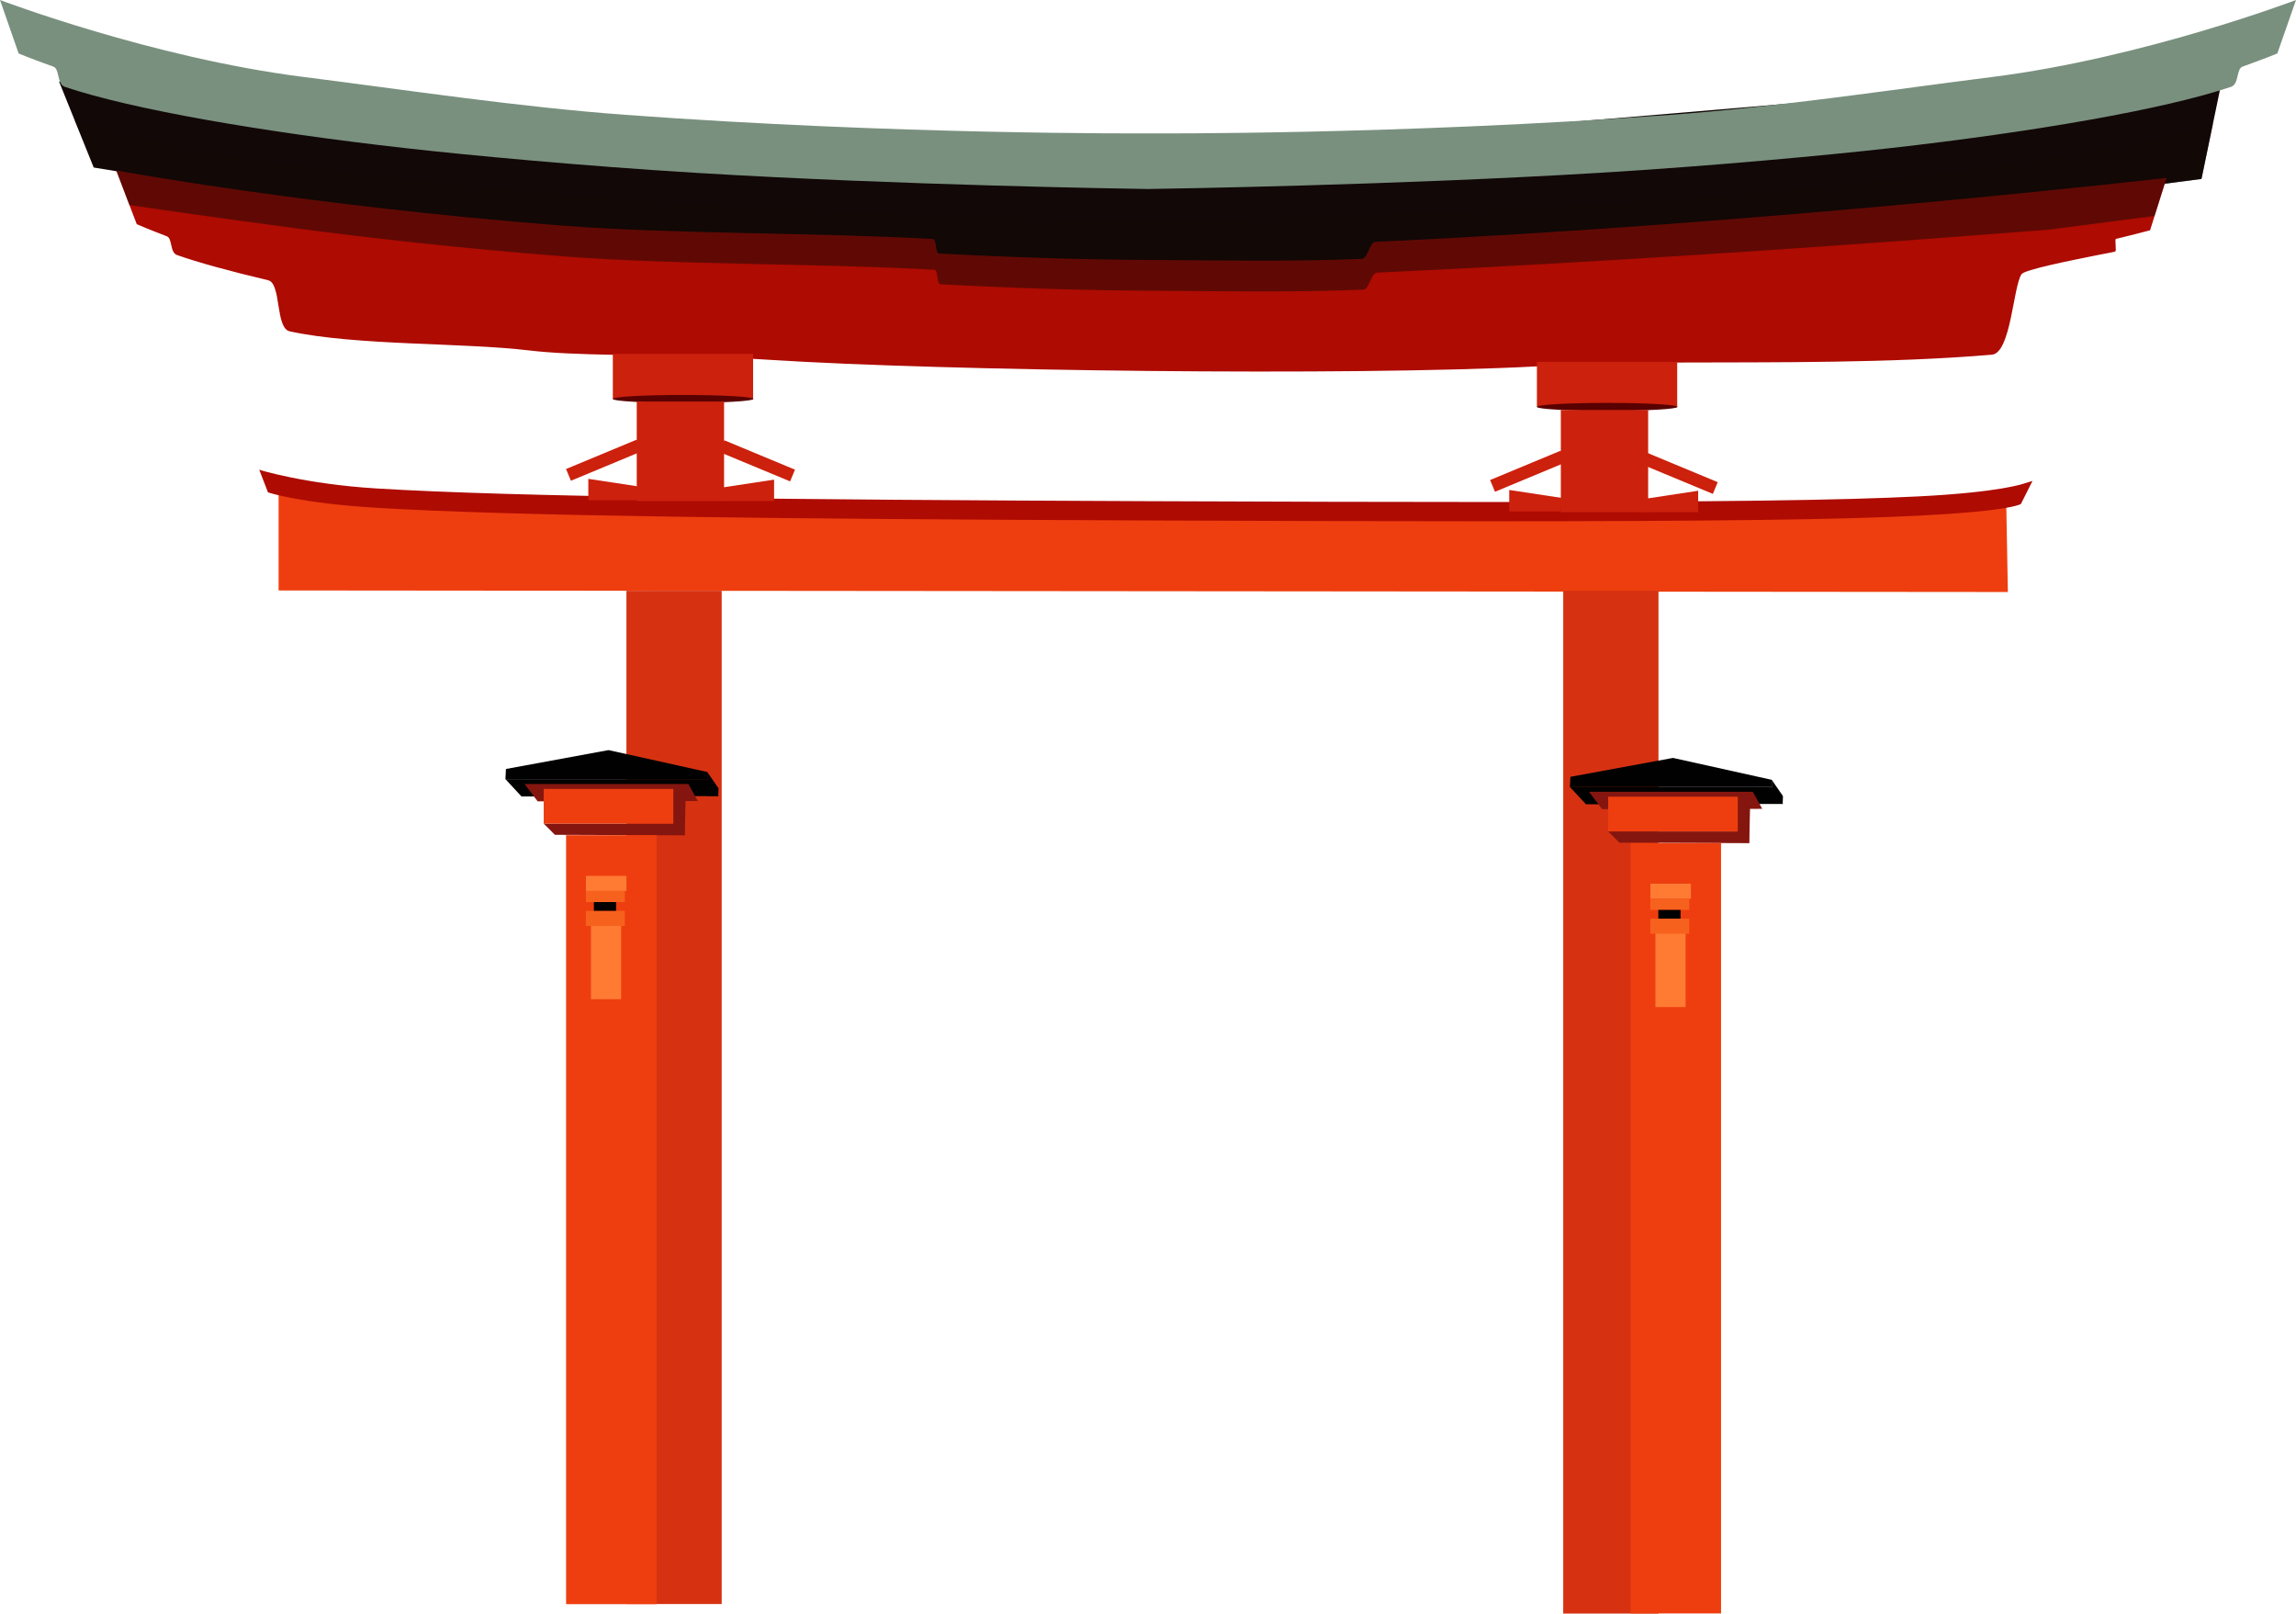 <svg xmlns="http://www.w3.org/2000/svg" viewBox="0 0 2381.82 1673.49"><title>Asset 1</title><g data-name="Layer 2"><g data-name="Layer 1"><path d="M2307.92 69.2l-5.11 24.61-7.18 34.59-11.86 57.19-38.12 4.94-646.77 83.57-180.42 23.32-30.31 3.92h-.07l-209 27-595.03-62.41c-.23 0-.43 0-.66-.07l-277.27-29.11-152.62-16-31.77-43-24.52-4-19.74-48.98-16.21-40.19 1 .07L1139.59 168l518.58-43.88h.13l185.4-15.68z" fill="#120807"/><path d="M2067.66 79.71c-108.77 13.76-223 31.16-334.35 39.36-282.75 20.82-534.75 19.31-542.31 19.26h-.18c-7.56 0-259.56 1.56-542.31-19.26-111.36-8.2-225.58-25.6-334.35-39.36C157.48 59.89 0 0 0 0l19.34 55.48s12.8 5.33 36 13.62c6.79 2.42 3.45 18.09 12 21 69.63 23.49 205.84 46.92 353.63 63.58 65.43 7.38 184.49 18.53 302.31 25.66C934.14 192.07 1167.72 195.69 1190 196h1.75c22.31-.33 255.9-4 466.77-16.71 117.83-7.13 236.88-18.28 302.32-25.66 147.79-16.66 284-40.09 353.63-63.58 8.5-2.87 5.17-18.54 12-21 23.2-8.29 36-13.62 36-13.62L2381.82 0s-157.47 59.89-314.16 79.71z" fill="#79907e"/><path d="M2247.54 184.5l-1.88 6-10.57 33.5-4.64 14.82s-18.48 4.94-35.38 8.93c-1.65.4.92 12.42-.79 13.08s-7.87 1.61-19 3.85c-28.3 5.7-75.08 15-78.21 19.7-8.76 13.18-10.94 81.76-30.74 83.47-103.41 8.86-226.12 7.78-326.49 8.14-48.85.17-92.41.69-125.91 2.83-6.23.4-12.78.79-19.6 1.15-193.8 10.25-618.43 4.65-795.36-6.75-6-.4-11.86-.72-17.76-1.05-53.14-2.87-102.75-3.26-145.51-4.19-33.8-.69-63.31-1.71-86.93-4.55-69.08-8.27-178.81-4.78-248.16-19.77-15.22-3.29-8.56-49.77-22.43-53-40.32-9.55-73.89-18.78-94.68-26.22-7.38-2.67-4.51-17.13-10.38-19.37-20.12-7.67-31.25-12.57-31.25-12.57l-4.51-11.76-3.79-9.95-13-34s198.12 36.6 461.19 57.09c117.37 9.12 260.77 7 386 14 4 .23 2.31 14.82 6.26 15.05 71.95 3.86 148.5 6.36 215.64 6.66 71.65.36 147.91 2 222.82-1.12 6.89-.3 7.77-17.36 14.66-17.66 405.46-18.48 820.4-66.31 820.4-66.31z" fill="#ae0b02"/><path d="M2082.92 614L289 612.38V510s465.32 18.44 887 24.78c292.09 4.4 905.2-14.86 905.2-14.86z" fill="#ee3e0f"/><path d="M1540.72 540.64c-97.11 0-212.36-.29-349.82-.85-377.22-1.53-657.91-4.37-801.71-13.23C312 521.8 279.51 511.17 278 510.65l-9.07-23.46c.36.12 47.31 14.83 121.53 19.4 143.32 8.83 423.69 11.66 800.56 13.2 137.55.56 252.89.85 350 .85 241.16 0 370-1.8 448.95-5.79 86.09-4.35 109.76-13.38 110-13.47l8.5-2.59-12.08 24c-2.49 1.06-15.65 7.5-105.41 12-79.3 4.04-208.56 5.85-450.26 5.85z" fill="#ae0b02"/><path fill="#cc210d" d="M635.74 367.05h145.52v46.56H635.74z"/><ellipse cx="708.63" cy="413.76" rx="72.99" ry="4.13" fill="#590000"/><path fill="#cc210d" d="M587.193 486.436l73.3-30.467 5.06 12.17-73.301 30.467z"/><path fill="#cc210d" d="M663.84 518.86h-53.53v-22.23l54.35 8.23-.82 14z"/><path fill="#cc210d" d="M746.355 468.798l5.054-12.161 73.3 30.467-5.054 12.161z"/><path fill="#cc210d" d="M749.49 519.69h53.53v-22.24l-54.35 8.24.82 14z"/><path fill="#cc210d" d="M660.55 416.43h90.59v103.26h-90.59z"/><path fill="#cc210d" d="M1594.36 375.28h145.52v46.56h-145.52z"/><ellipse cx="1667.25" cy="422" rx="72.99" ry="4.13" fill="#590000"/><path fill="#cc210d" d="M1545.8 497.853l73.3-30.467 5.058 12.17-73.3 30.467z"/><path fill="#cc210d" d="M1619.17 530.39h-53.53v-22.23l54.35 8.23-.82 14z"/><path fill="#cc210d" d="M1703.587 481.77l5.059-12.171 73.3 30.467-5.058 12.17z"/><path fill="#cc210d" d="M1708.11 531.22h53.53v-22.24l-54.35 8.24.82 14z"/><path fill="#cc210d" d="M1619.17 425.17h90.59v106.04h-90.59z"/><path fill="#d63212" d="M649.84 612.75h98.83v1050.86h-98.83z"/><path fill="#000100" d="M745.5 825.68l-204.5.36-16.68-18h209.16l12.02 17.64z"/><path fill="#d63212" d="M1621.64 612.67h98.83v1060.82h-98.83z"/><path fill="#000100" d="M733.95 808.13H524.33l.52-10.59 106.41-19.58 102.69 22.76v7.41z"/><path fill="#85160f" d="M710.4 866.62l-12.44-11.91.26-36.26 12.97 11.91-.79 36.26z"/><path fill="#85160f" d="M710.13 866.36l-134.46-.53-11.64-11.65h146.1v12.18z"/><path fill="#85160f" d="M723.88 830.75l-166.15.35-13.54-17.99h169.92l9.77 17.64z"/><path fill="#ee3e0f" d="M564.03 818.19h134.46v36H564.03z"/><path fill="#ee3e0f" d="M587.25 866.21h93.88v797.52h-93.88z"/><path fill="#ff7b33" d="M613.06 959.74h31.3v76.59h-31.3z"/><path fill="#f7611e" d="M607.79 944.69h40.35v15.65h-40.35z"/><path fill="#ff7b33" d="M607.84 908.4h42v15.65h-42z"/><path fill="#f7611e" d="M607.84 924.05h40.35v11.53h-40.35z"/><path fill="#000100" d="M616.08 935.58h23.06v9.04h-23.06z"/><path fill="#000100" d="M745.08 825.4h-11.32v-24.66l11.61 16.83-.29 7.83z"/><path fill="#000100" d="M1849.74 833.8l-204.5.35-16.68-17.99h209.16l12.02 17.64z"/><path fill="#000100" d="M1838.19 816.25h-209.62l.53-10.59 106.4-19.59 102.69 22.76v7.42z"/><path fill="#85160f" d="M1814.64 874.74l-12.44-11.91.26-36.26 12.97 11.91-.79 36.26z"/><path fill="#85160f" d="M1814.37 874.47l-134.46-.52-11.64-11.65h146.1v12.17z"/><path fill="#85160f" d="M1828.12 838.87l-166.15.35-13.54-18h169.92l9.77 17.65z"/><path fill="#ee3e0f" d="M1668.27 826.3h134.46v36h-134.46z"/><path fill="#ee3e0f" d="M1691.49 874.32h93.89v799.05h-93.89z"/><path fill="#ff7b33" d="M1717.3 967.86h31.29v76.59h-31.29z"/><path fill="#f7611e" d="M1712.03 952.81h40.35v15.65h-40.35z"/><path fill="#ff7b33" d="M1712.08 916.52h42v15.65h-42z"/><path fill="#f7611e" d="M1712.08 932.17h40.35v11.53h-40.35z"/><path fill="#000100" d="M1720.32 943.7h23.06v9.04h-23.06z"/><path fill="#000100" d="M1849.32 833.52H1838v-24.67l11.61 16.83-.29 7.84z"/><path d="M2295.64 128.4l-11.86 57.19-38.12 4.94-10.57 33.47-109.47 14.16c-119.88 9.49-316 24.08-526.75 35.91-56.07 3.16-113.16 6.09-170.11 8.7-5.11.23-6.92 9.62-10.31 14.63-1.19 1.75-2.57 3-4.35 3q-12.95.54-26 .89h-.07c-66.48 1.91-133.45.56-196.8.23-67.13-.3-143.69-2.8-215.64-6.65-4-.23-2.3-14.82-6.26-15.05-125-7-268.09-4.88-385.33-13.94-.23 0-.43 0-.66-.07-105.84-8.23-201.15-19.07-277.28-29.12-86.51-11.4-171.85-24-171.85-24l-13.32-35.27-23.25-6.53-20.17-46.12c71.81 22.57 203.12 44.83 345.14 60.84C488 193 607.08 204.13 724.92 211.25c210.86 12.75 444.45 16.4 466.75 16.75h1.75c11.17-.17 75.14-1.15 162.7-3.69s198.64-6.65 304.09-13c117.79-7.18 236.89-18.31 302.32-25.69 134.4-15.15 259.22-35.94 333.11-57.22z" fill="#120807" opacity=".5"/></g></g></svg>